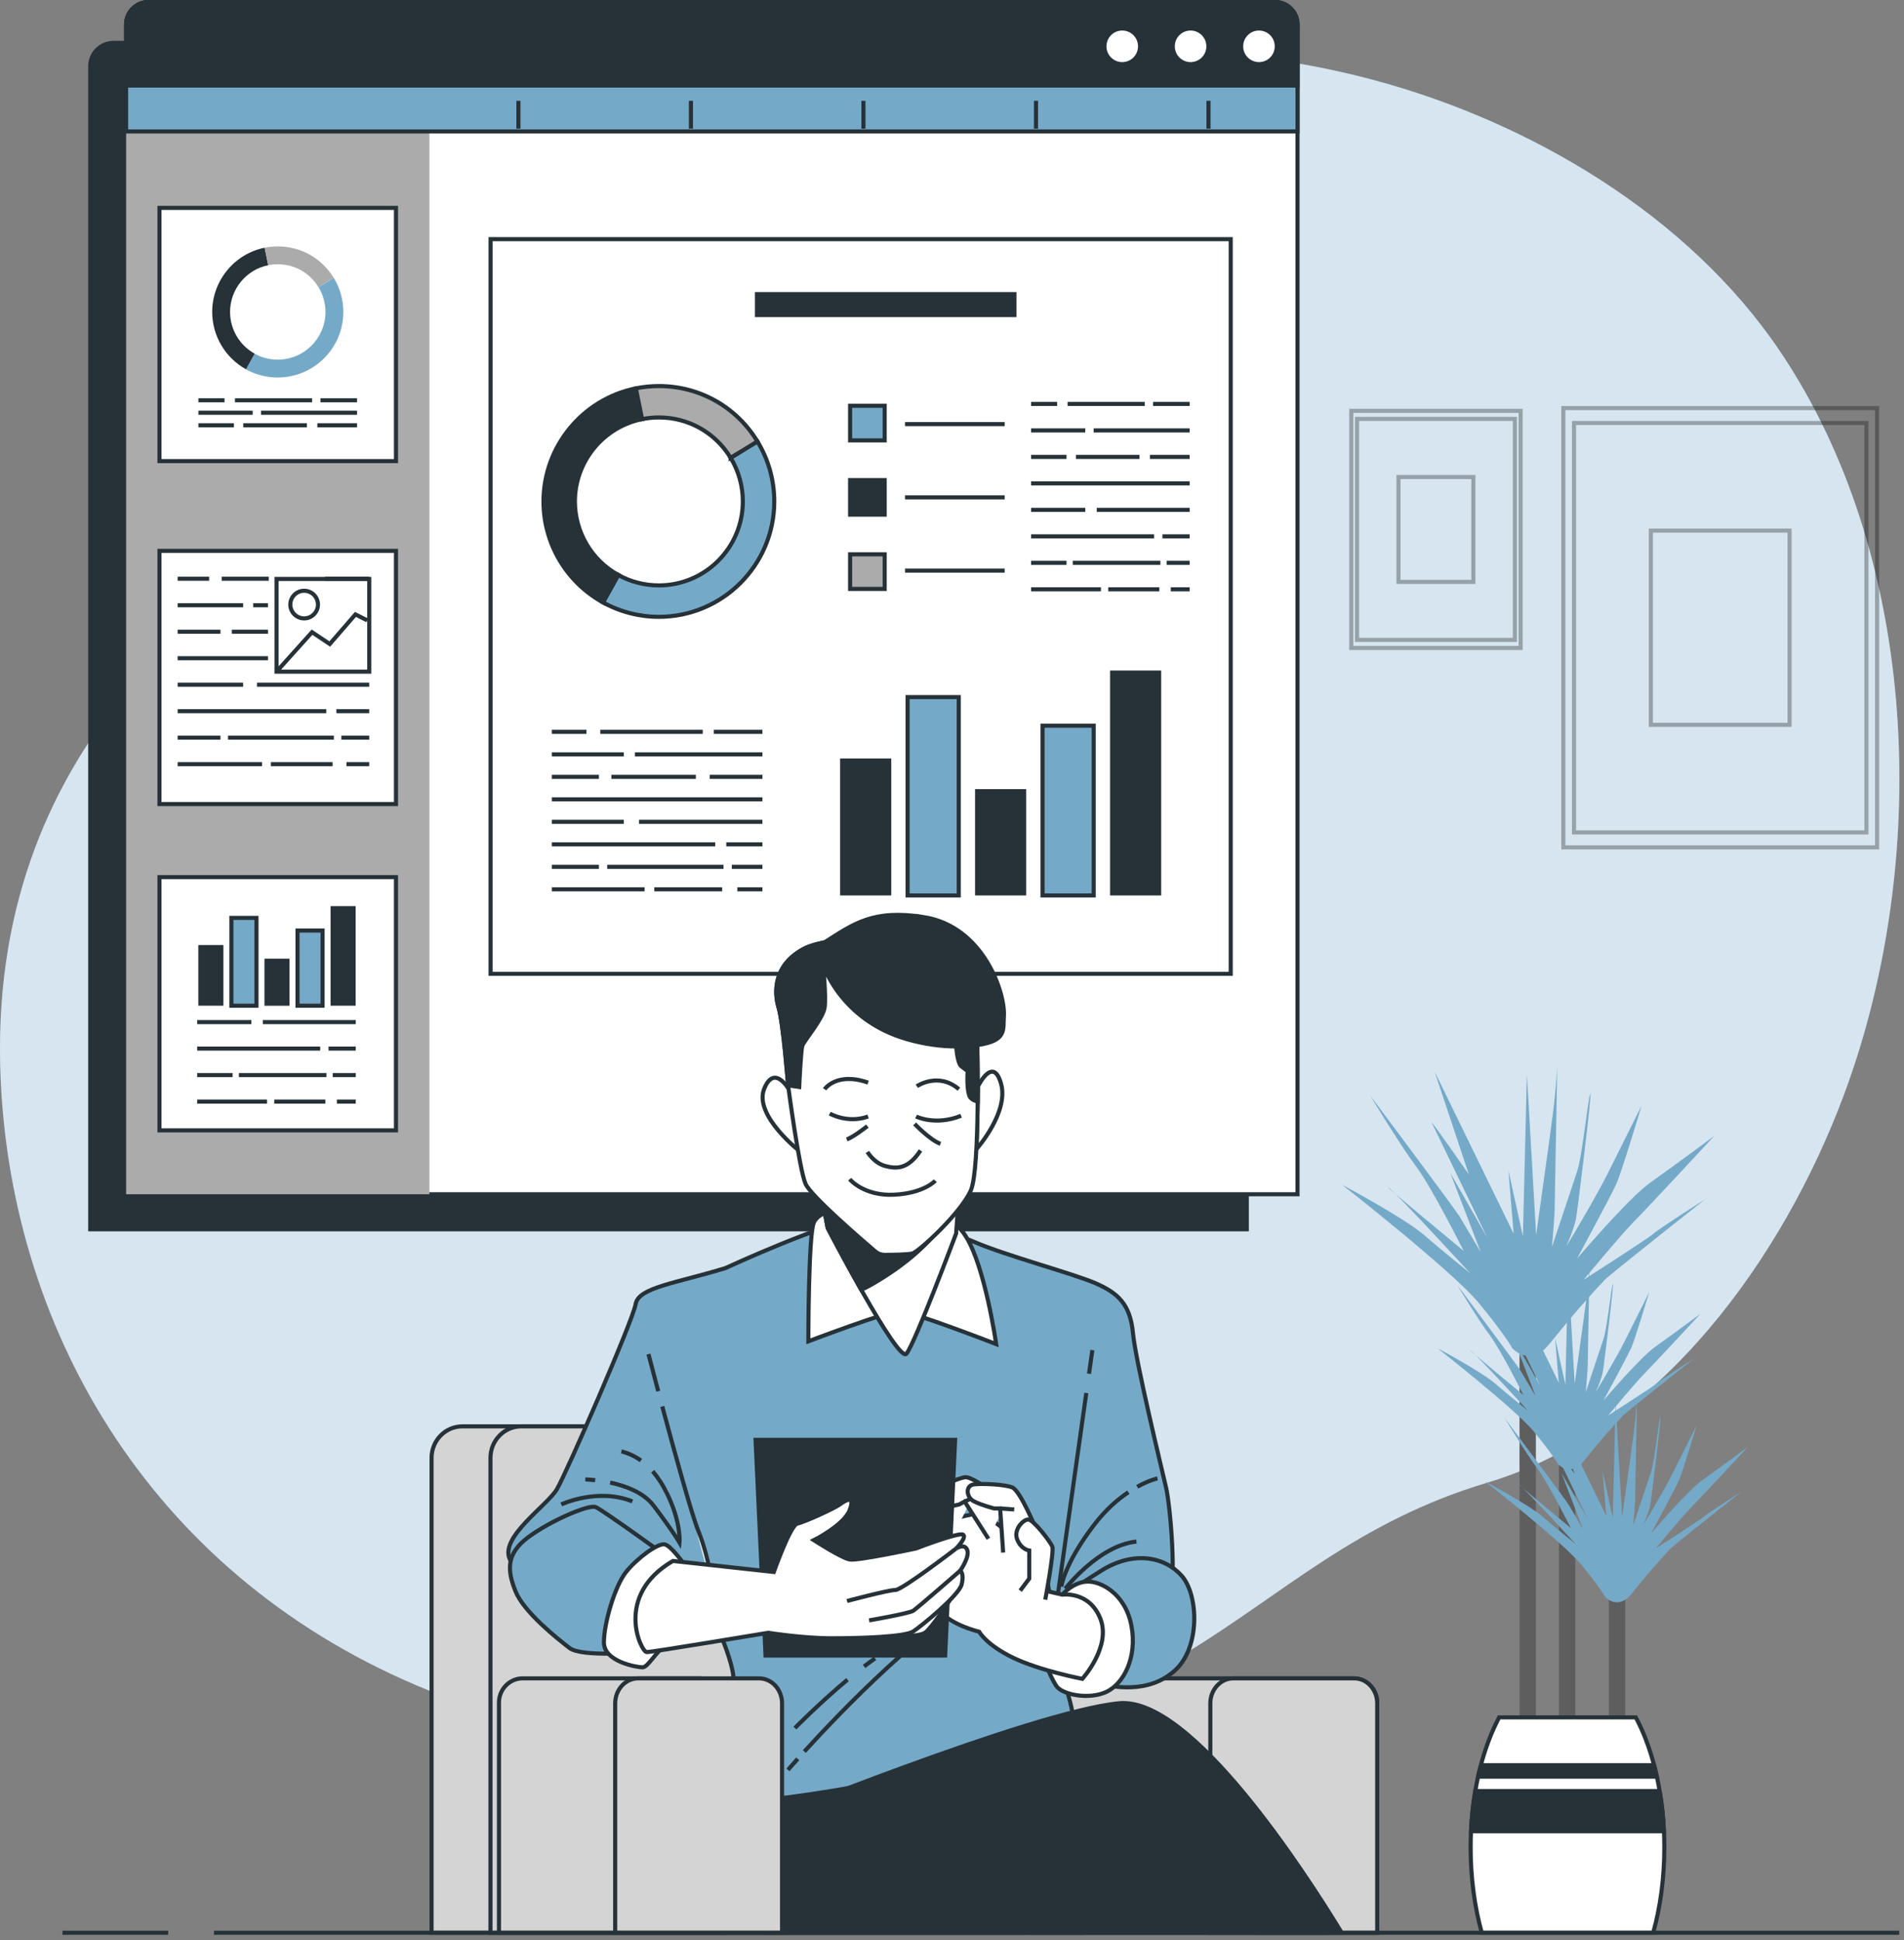 <svg width="265" height="270" viewBox="0 0 265 270" fill="none" xmlns="http://www.w3.org/2000/svg">
<rect x="0" y="0" width="265" height="270" fill="#808080" stroke="none"/>
<g clip-path="url(#clip0_221_12878)">
<path d="M256.618 152.415C248.243 174.849 231.129 199.132 207.04 206.323C170.65 217.19 166.303 246.525 101.125 243.8C90.963 243.379 81.57 241.945 72.939 239.669C68.302 238.446 63.881 236.967 59.688 235.26C21.614 219.836 1.752 185.892 0.102 150.379C-2.077 103.668 30.518 81.399 51.7 68.365C72.882 55.325 98.411 4.808 162.508 6.981C172.283 7.317 182.029 8.654 191.479 11.214C213.048 17.052 234.97 29.961 247.708 48.833C248.664 50.25 249.574 51.7 250.451 53.18C267.502 82.105 268.037 121.829 256.618 152.415Z" fill="#75A9C8"/>
<path opacity="0.7" d="M256.618 152.415C248.243 174.849 231.129 199.132 207.04 206.323C170.65 217.19 166.303 246.525 101.125 243.8C90.963 243.379 81.57 241.945 72.939 239.669C68.302 238.446 63.881 236.967 59.688 235.26C21.614 219.836 1.752 185.892 0.102 150.379C-2.077 103.668 30.518 81.399 51.7 68.365C72.882 55.325 98.411 4.808 162.508 6.981C172.283 7.317 182.029 8.654 191.479 11.214C213.048 17.052 234.97 29.961 247.708 48.833C248.664 50.25 249.574 51.7 250.451 53.18C267.502 82.105 268.037 121.829 256.618 152.415Z" fill="white"/>
<g opacity="0.3">
<path d="M261.255 56.792H217.588V117.926H261.255V56.792Z" stroke="black" stroke-width="0.569" stroke-miterlimit="10"/>
<path d="M259.77 58.869H219.073V115.844H259.77V58.869Z" stroke="black" stroke-width="0.569" stroke-miterlimit="10"/>
<path d="M249.074 73.844H229.764V100.874H249.074V73.844Z" stroke="black" stroke-width="0.569" stroke-miterlimit="10"/>
</g>
<g opacity="0.3">
<path d="M211.642 57.179H188.071V90.178H211.642V57.179Z" stroke="black" stroke-width="0.569" stroke-miterlimit="10"/>
<path d="M210.84 58.3H188.873V89.051H210.84V58.3Z" stroke="black" stroke-width="0.569" stroke-miterlimit="10"/>
<path d="M205.065 66.385H194.642V80.978H205.065V66.385Z" stroke="black" stroke-width="0.569" stroke-miterlimit="10"/>
</g>
<path d="M218.111 241.632V197.55" stroke="#5E5E5E" stroke-width="2.276" stroke-miterlimit="10"/>
<path d="M212.627 242.525V181.642" stroke="#5E5E5E" stroke-width="2.276" stroke-miterlimit="10"/>
<path d="M225.064 242.821V221.44" stroke="#5E5E5E" stroke-width="2.276" stroke-miterlimit="10"/>
<path d="M210.493 187.644C210.493 187.644 209.395 185.625 205.726 181.227C202.056 176.823 186.831 164.903 186.831 164.903C186.831 164.903 195.45 169.489 198.204 171.873C200.958 174.257 204.622 177.193 204.622 177.193C204.622 177.193 194.352 166.002 193.249 165.268C192.15 164.534 203.706 174.075 203.706 174.075C203.706 174.075 199.302 165.268 197.1 162.338C194.898 159.402 190.683 152.432 190.683 152.432C190.683 152.432 202.608 168.391 203.154 169.307C203.706 170.223 206.09 174.263 206.09 174.263L201.868 163.259L207.006 172.249C207.006 172.249 199.666 157.024 199.302 156.29C198.938 155.556 204.44 163.441 204.44 163.441L199.672 149.132L210.675 171.697L209.941 162.889L211.961 172.061L212.513 149.496L213.799 171.873C213.799 171.873 215.819 157.564 216.183 154.628C216.547 151.693 216.735 148.575 216.735 148.575C216.735 148.575 216.371 168.021 216.371 168.568C216.371 169.114 216.006 173.517 216.006 173.517C216.006 173.517 218.76 165.262 219.494 163.06C220.228 160.858 220.962 153.337 221.326 152.239C221.69 151.141 219.494 169.114 219.306 169.848C219.124 170.582 218.572 172.232 218.021 173.335C217.469 174.433 222.054 166.73 223.704 163.43C225.354 160.13 228.472 153.889 228.472 153.889C228.472 153.889 225.718 163.06 224.984 164.71C224.25 166.36 219.483 175.167 219.483 175.167C219.483 175.167 226.634 166.73 229.758 164.528C232.876 162.326 238.565 158.11 238.565 158.11C238.565 158.11 229.394 168.016 227.562 169.848C225.73 171.68 220.41 178.103 220.41 178.103C220.41 178.103 229.582 172.232 230.133 171.685C230.685 171.133 237.285 166.918 237.285 166.918C237.285 166.918 223.972 177.437 223.346 178.109C218.026 183.793 216.194 186.546 215.09 187.65C213.992 188.748 212.155 189.3 210.505 187.65L210.493 187.644Z" fill="#75A9C8"/>
<path d="M216.825 203.729C216.825 203.729 216.046 202.301 213.451 199.188C210.857 196.076 200.087 187.639 200.087 187.639C200.087 187.639 206.186 190.882 208.132 192.572C210.078 194.261 212.672 196.332 212.672 196.332C212.672 196.332 205.407 188.418 204.627 187.901C203.848 187.383 212.023 194.131 212.023 194.131C212.023 194.131 208.911 187.901 207.352 185.824C205.793 183.747 202.812 178.82 202.812 178.82C202.812 178.82 211.244 190.108 211.637 190.757C212.023 191.405 213.713 194.261 213.713 194.261L210.726 186.478L214.362 192.833C214.362 192.833 209.173 182.063 208.911 181.545C208.65 181.028 212.547 186.603 212.547 186.603L209.173 176.482L216.956 192.441L216.438 186.211L217.867 192.697L218.253 176.738L219.164 192.566C219.164 192.566 220.592 182.444 220.848 180.368C221.11 178.291 221.235 176.083 221.235 176.083C221.235 176.083 220.973 189.835 220.973 190.228C220.973 190.62 220.711 193.732 220.711 193.732L223.175 186.336C223.693 184.777 224.21 179.457 224.472 178.684C224.734 177.904 223.175 190.62 223.044 191.138C222.913 191.656 222.526 192.822 222.134 193.601C221.747 194.381 224.99 188.93 226.156 186.598C227.322 184.265 229.53 179.85 229.53 179.85C229.53 179.85 227.584 186.336 227.066 187.508C226.549 188.674 223.175 194.904 223.175 194.904C223.175 194.904 228.233 188.936 230.44 187.377C232.648 185.818 236.67 182.837 236.67 182.837C236.67 182.837 230.184 189.841 228.887 191.144C227.59 192.441 223.829 196.981 223.829 196.981C223.829 196.981 230.315 192.828 230.708 192.441C231.1 192.054 235.766 189.067 235.766 189.067C235.766 189.067 226.35 196.509 225.906 196.981C222.145 201.003 220.848 202.949 220.068 203.729C219.289 204.508 217.992 204.895 216.825 203.729Z" fill="#75A9C8"/>
<path d="M223.431 222.254C223.431 222.254 222.652 220.825 220.057 217.713C217.463 214.601 206.693 206.164 206.693 206.164C206.693 206.164 212.792 209.407 214.738 211.096C216.683 212.781 219.278 214.857 219.278 214.857C219.278 214.857 212.012 206.943 211.233 206.425C210.453 205.908 218.629 212.655 218.629 212.655C218.629 212.655 215.517 206.425 213.958 204.349C212.399 202.272 209.418 197.345 209.418 197.345C209.418 197.345 217.85 208.633 218.242 209.282C218.629 209.93 220.319 212.786 220.319 212.786L217.332 205.003L220.968 211.358C220.968 211.358 215.779 200.588 215.517 200.07C215.255 199.553 219.153 205.128 219.153 205.128L215.779 195.007L223.562 210.966L223.044 204.736L224.472 211.222L224.859 195.263L225.769 211.091C225.769 211.091 227.197 200.969 227.454 198.893C227.715 196.816 227.84 194.608 227.84 194.608C227.84 194.608 227.579 208.36 227.579 208.752C227.579 209.145 227.317 212.257 227.317 212.257C227.317 212.257 229.263 206.42 229.781 204.861C230.298 203.302 230.816 197.982 231.078 197.203C231.339 196.423 229.781 209.139 229.65 209.657C229.519 210.175 229.132 211.341 228.739 212.121C228.352 212.9 231.595 207.45 232.762 205.117L236.136 198.369C236.136 198.369 234.19 204.855 233.672 206.027C233.154 207.194 229.781 213.423 229.781 213.423C229.781 213.423 234.838 207.455 237.046 205.896C239.253 204.337 243.276 201.356 243.276 201.356C243.276 201.356 236.79 208.36 235.493 209.663C234.196 210.96 230.435 215.5 230.435 215.5C230.435 215.5 236.921 211.347 237.313 210.96C237.7 210.573 242.371 207.586 242.371 207.586C242.371 207.586 232.955 215.028 232.511 215.5C228.751 219.523 227.454 221.468 226.674 222.248C225.895 223.027 224.597 223.414 223.431 222.248V222.254Z" fill="#75A9C8"/>
<path d="M230.093 268.975C231.083 265.425 231.641 261.385 231.641 257.09C231.641 256.333 231.624 255.582 231.59 254.842C231.504 252.908 231.299 251.036 230.992 249.25C230.878 248.573 230.748 247.901 230.605 247.253C230.486 246.712 230.355 246.177 230.218 245.654C229.564 243.179 228.705 240.937 227.675 239.003H208.65C207.626 240.937 206.766 243.185 206.106 245.654C205.964 246.177 205.839 246.706 205.72 247.253C205.577 247.901 205.446 248.573 205.333 249.25C205.031 251.036 204.826 252.908 204.735 254.842C204.701 255.582 204.684 256.333 204.684 257.09C204.684 261.385 205.247 265.425 206.232 268.975H230.088H230.093Z" fill="white" stroke="#263238" stroke-width="0.569" stroke-miterlimit="10"/>
<path d="M230.218 245.654H206.112C205.969 246.177 205.844 246.706 205.725 247.253H230.605C230.485 246.712 230.355 246.177 230.218 245.654ZM230.992 249.25H205.332C205.031 251.036 204.826 252.908 204.735 254.842H231.583C231.498 252.908 231.293 251.036 230.986 249.25H230.992Z" fill="#263238" stroke="#263238" stroke-width="0.569" stroke-miterlimit="10"/>
<path d="M15.8 5.968H173.529V171.077H12.557V9.211C12.557 7.419 14.014 5.968 15.8 5.968Z" fill="#263238" stroke="#263238" stroke-width="0.569" stroke-miterlimit="10"/>
<path d="M20.681 0.285H177.46C179.19 0.285 180.589 1.684 180.589 3.414V166.201H17.552V3.414C17.552 1.684 18.951 0.285 20.681 0.285Z" fill="white" stroke="#263238" stroke-width="0.569" stroke-miterlimit="10"/>
<path d="M20.681 0.285H56.633C58.362 0.285 59.762 1.684 59.762 3.414V166.201H17.552V3.414C17.552 1.684 18.951 0.285 20.681 0.285Z" fill="#ABABAB"/>
<path d="M20.681 0.285H177.46C179.19 0.285 180.589 1.684 180.589 3.414V18.292H17.552V3.414C17.552 1.684 18.951 0.285 20.681 0.285Z" fill="#75A9C8" stroke="#263238" stroke-width="0.569" stroke-miterlimit="10"/>
<path d="M20.681 0.285H177.46C179.19 0.285 180.589 1.684 180.589 3.414V11.903H17.552V3.414C17.552 1.684 18.951 0.285 20.681 0.285Z" fill="#263238" stroke="#263238" stroke-width="0.569" stroke-miterlimit="10"/>
<path d="M158.674 6.446C158.674 5.075 157.564 3.966 156.193 3.966C154.822 3.966 153.712 5.075 153.712 6.446C153.712 7.818 154.822 8.927 156.193 8.927C157.564 8.927 158.674 7.818 158.674 6.446Z" fill="white" stroke="#263238" stroke-width="0.569" stroke-miterlimit="10"/>
<path d="M168.186 6.446C168.186 5.075 167.077 3.966 165.706 3.966C164.335 3.966 163.225 5.075 163.225 6.446C163.225 7.818 164.335 8.927 165.706 8.927C167.077 8.927 168.186 7.818 168.186 6.446Z" fill="white" stroke="#263238" stroke-width="0.569" stroke-miterlimit="10"/>
<path d="M177.704 6.446C177.704 5.075 176.595 3.966 175.224 3.966C173.853 3.966 172.743 5.075 172.743 6.446C172.743 7.818 173.853 8.927 175.224 8.927C176.595 8.927 177.704 7.818 177.704 6.446Z" fill="white" stroke="#263238" stroke-width="0.569" stroke-miterlimit="10"/>
<path d="M72.154 17.905V14.03" stroke="#263238" stroke-width="0.569" stroke-miterlimit="10"/>
<path d="M96.164 17.905V14.03" stroke="#263238" stroke-width="0.569" stroke-miterlimit="10"/>
<path d="M120.173 17.905V14.03" stroke="#263238" stroke-width="0.569" stroke-miterlimit="10"/>
<path d="M144.188 17.905V14.03" stroke="#263238" stroke-width="0.569" stroke-miterlimit="10"/>
<path d="M168.198 17.905V14.03" stroke="#263238" stroke-width="0.569" stroke-miterlimit="10"/>
<path d="M171.293 33.284H68.279V135.524H171.293V33.284Z" fill="white" stroke="#263238" stroke-width="0.569" stroke-miterlimit="10"/>
<path d="M125.964 59.023H139.835" stroke="#263238" stroke-width="0.569" stroke-miterlimit="10"/>
<path d="M125.964 69.218H139.835" stroke="#263238" stroke-width="0.569" stroke-miterlimit="10"/>
<path d="M125.964 79.408H139.835" stroke="#263238" stroke-width="0.569" stroke-miterlimit="10"/>
<path d="M99.35 101.848H106.114" stroke="#263238" stroke-width="0.569" stroke-miterlimit="10"/>
<path d="M83.55 101.848H97.808" stroke="#263238" stroke-width="0.569" stroke-miterlimit="10"/>
<path d="M76.802 101.848H81.621" stroke="#263238" stroke-width="0.569" stroke-miterlimit="10"/>
<path d="M88.364 104.982H106.115" stroke="#263238" stroke-width="0.569" stroke-miterlimit="10"/>
<path d="M76.802 104.982H86.822" stroke="#263238" stroke-width="0.569" stroke-miterlimit="10"/>
<path d="M98.775 108.112H106.115" stroke="#263238" stroke-width="0.569" stroke-miterlimit="10"/>
<path d="M85.092 108.112H96.847" stroke="#263238" stroke-width="0.569" stroke-miterlimit="10"/>
<path d="M76.802 108.112H83.357" stroke="#263238" stroke-width="0.569" stroke-miterlimit="10"/>
<path d="M76.802 111.241H106.115" stroke="#263238" stroke-width="0.569" stroke-miterlimit="10"/>
<path d="M88.944 114.37H106.114" stroke="#263238" stroke-width="0.569" stroke-miterlimit="10"/>
<path d="M76.802 114.37H86.822" stroke="#263238" stroke-width="0.569" stroke-miterlimit="10"/>
<path d="M101.085 117.505H106.114" stroke="#263238" stroke-width="0.569" stroke-miterlimit="10"/>
<path d="M76.802 117.505H99.543" stroke="#263238" stroke-width="0.569" stroke-miterlimit="10"/>
<path d="M101.859 120.634H106.115" stroke="#263238" stroke-width="0.569" stroke-miterlimit="10"/>
<path d="M84.511 120.634H100.698" stroke="#263238" stroke-width="0.569" stroke-miterlimit="10"/>
<path d="M76.802 120.634H83.357" stroke="#263238" stroke-width="0.569" stroke-miterlimit="10"/>
<path d="M102.627 123.764H106.114" stroke="#263238" stroke-width="0.569" stroke-miterlimit="10"/>
<path d="M91.066 123.764H100.511" stroke="#263238" stroke-width="0.569" stroke-miterlimit="10"/>
<path d="M76.802 123.764H89.718" stroke="#263238" stroke-width="0.569" stroke-miterlimit="10"/>
<path d="M160.488 56.212H165.58" stroke="#263238" stroke-width="0.569" stroke-miterlimit="10"/>
<path d="M148.586 56.212H159.327" stroke="#263238" stroke-width="0.569" stroke-miterlimit="10"/>
<path d="M143.505 56.212H147.135" stroke="#263238" stroke-width="0.569" stroke-miterlimit="10"/>
<path d="M152.215 59.899H165.58" stroke="#263238" stroke-width="0.569" stroke-miterlimit="10"/>
<path d="M143.505 59.899H151.049" stroke="#263238" stroke-width="0.569" stroke-miterlimit="10"/>
<path d="M160.05 63.586H165.58" stroke="#263238" stroke-width="0.569" stroke-miterlimit="10"/>
<path d="M149.746 63.586H158.599" stroke="#263238" stroke-width="0.569" stroke-miterlimit="10"/>
<path d="M143.505 63.586H148.438" stroke="#263238" stroke-width="0.569" stroke-miterlimit="10"/>
<path d="M143.505 67.272H165.58" stroke="#263238" stroke-width="0.569" stroke-miterlimit="10"/>
<path d="M152.648 70.954H165.58" stroke="#263238" stroke-width="0.569" stroke-miterlimit="10"/>
<path d="M143.505 70.954H151.049" stroke="#263238" stroke-width="0.569" stroke-miterlimit="10"/>
<path d="M161.791 74.641H165.58" stroke="#263238" stroke-width="0.569" stroke-miterlimit="10"/>
<path d="M143.505 74.641H160.63" stroke="#263238" stroke-width="0.569" stroke-miterlimit="10"/>
<path d="M162.372 78.327H165.58" stroke="#263238" stroke-width="0.569" stroke-miterlimit="10"/>
<path d="M149.309 78.327H161.501" stroke="#263238" stroke-width="0.569" stroke-miterlimit="10"/>
<path d="M143.505 78.327H148.438" stroke="#263238" stroke-width="0.569" stroke-miterlimit="10"/>
<path d="M162.952 82.014H165.58" stroke="#263238" stroke-width="0.569" stroke-miterlimit="10"/>
<path d="M154.247 82.014H161.359" stroke="#263238" stroke-width="0.569" stroke-miterlimit="10"/>
<path d="M143.505 82.014H153.228" stroke="#263238" stroke-width="0.569" stroke-miterlimit="10"/>
<path d="M91.702 85.843C88.983 85.843 86.292 85.149 83.925 83.835L86.047 80.011C87.765 80.967 89.722 81.468 91.702 81.468C98.148 81.468 103.388 76.222 103.388 69.782C103.388 67.631 102.802 65.532 101.687 63.706L105.42 61.43C106.95 63.939 107.764 66.829 107.764 69.782C107.764 78.64 100.561 85.843 91.702 85.843Z" fill="#75A9C8" stroke="#263238" stroke-width="0.569" stroke-miterlimit="10"/>
<path d="M83.925 83.841C78.816 81.007 75.641 75.625 75.641 69.788C75.641 62.175 81.046 55.558 88.499 54.045L89.37 58.329C83.953 59.427 80.016 64.246 80.016 69.782C80.016 74.032 82.326 77.952 86.047 80.012L83.925 83.835V83.841Z" fill="#263238" stroke="#263238" stroke-width="0.569" stroke-miterlimit="10"/>
<path d="M101.687 63.705C99.542 60.189 95.81 58.096 91.702 58.096C90.917 58.096 90.132 58.175 89.37 58.329L88.499 54.045C89.546 53.834 90.627 53.726 91.702 53.726C97.346 53.726 102.478 56.605 105.42 61.435L101.687 63.711V63.705Z" fill="#ABABAB" stroke="#263238" stroke-width="0.569" stroke-miterlimit="10"/>
<path d="M123.131 56.474H118.318V61.287H123.131V56.474Z" fill="#75A9C8" stroke="#263238" stroke-width="0.569" stroke-miterlimit="10"/>
<path d="M123.131 66.811H118.318V71.625H123.131V66.811Z" fill="#263238" stroke="#263238" stroke-width="0.569" stroke-miterlimit="10"/>
<path d="M123.131 77.144H118.318V81.957H123.131V77.144Z" fill="#ABABAB" stroke="#263238" stroke-width="0.569" stroke-miterlimit="10"/>
<path d="M124.047 105.552H116.929V124.617H124.047V105.552Z" fill="#263238"/>
<path d="M133.44 97.012H126.322V124.617H133.44V97.012Z" fill="#75A9C8" stroke="#263238" stroke-width="0.569" stroke-miterlimit="10"/>
<path d="M142.827 109.819H135.71V124.617H142.827V109.819Z" fill="#263238"/>
<path d="M152.221 100.994H145.103V124.617H152.221V100.994Z" fill="#75A9C8" stroke="#263238" stroke-width="0.569" stroke-miterlimit="10"/>
<path d="M161.614 93.314H154.497V124.617H161.614V93.314Z" fill="#263238"/>
<path d="M141.474 40.646H105.073V44.134H141.474V40.646Z" fill="#263238"/>
<path d="M55.114 28.931H22.195V64.172H55.114V28.931Z" fill="white" stroke="#263238" stroke-width="0.569" stroke-miterlimit="10"/>
<path d="M38.654 52.536C37.106 52.536 35.581 52.144 34.239 51.399L35.445 49.225C36.423 49.766 37.533 50.05 38.659 50.05C42.318 50.05 45.299 47.075 45.299 43.411C45.299 42.187 44.963 40.998 44.332 39.957L46.454 38.666C47.324 40.094 47.785 41.732 47.785 43.411C47.785 48.44 43.694 52.531 38.665 52.531L38.654 52.536Z" fill="#75A9C8"/>
<path d="M34.239 51.393C31.337 49.783 29.534 46.728 29.534 43.411C29.534 39.087 32.606 35.326 36.833 34.473L37.328 36.908C34.25 37.534 32.02 40.264 32.02 43.411C32.02 45.823 33.334 48.048 35.445 49.22L34.239 51.393Z" fill="#263238"/>
<path d="M44.326 39.963C43.109 37.966 40.987 36.777 38.654 36.777C38.204 36.777 37.761 36.822 37.328 36.908L36.833 34.473C37.431 34.353 38.039 34.291 38.654 34.291C41.863 34.291 44.776 35.929 46.443 38.666L44.321 39.957L44.326 39.963Z" fill="#ABABAB"/>
<path d="M44.6 55.706H49.692" stroke="#263238" stroke-width="0.569" stroke-miterlimit="10"/>
<path d="M32.697 55.706H43.439" stroke="#263238" stroke-width="0.569" stroke-miterlimit="10"/>
<path d="M27.617 55.706H31.247" stroke="#263238" stroke-width="0.569" stroke-miterlimit="10"/>
<path d="M36.327 57.441H49.692" stroke="#263238" stroke-width="0.569" stroke-miterlimit="10"/>
<path d="M27.617 57.441H35.167" stroke="#263238" stroke-width="0.569" stroke-miterlimit="10"/>
<path d="M44.167 59.182H49.692" stroke="#263238" stroke-width="0.569" stroke-miterlimit="10"/>
<path d="M33.858 59.182H42.711" stroke="#263238" stroke-width="0.569" stroke-miterlimit="10"/>
<path d="M27.617 59.182H32.555" stroke="#263238" stroke-width="0.569" stroke-miterlimit="10"/>
<path d="M55.114 76.66H22.195V111.901H55.114V76.66Z" fill="white" stroke="#263238" stroke-width="0.569" stroke-miterlimit="10"/>
<path d="M45.237 80.54H51.388" stroke="#263238" stroke-width="0.569" stroke-miterlimit="10"/>
<path d="M30.86 80.54H37.403" stroke="#263238" stroke-width="0.569" stroke-miterlimit="10"/>
<path d="M24.727 80.54H29.108" stroke="#263238" stroke-width="0.569" stroke-miterlimit="10"/>
<path d="M35.241 84.228H37.295" stroke="#263238" stroke-width="0.569" stroke-miterlimit="10"/>
<path d="M24.727 84.228H33.841" stroke="#263238" stroke-width="0.569" stroke-miterlimit="10"/>
<path d="M32.265 87.914H37.295" stroke="#263238" stroke-width="0.569" stroke-miterlimit="10"/>
<path d="M24.727 87.914H30.684" stroke="#263238" stroke-width="0.569" stroke-miterlimit="10"/>
<path d="M24.727 91.601H37.295" stroke="#263238" stroke-width="0.569" stroke-miterlimit="10"/>
<path d="M35.77 95.288H51.388" stroke="#263238" stroke-width="0.569" stroke-miterlimit="10"/>
<path d="M24.727 95.288H33.841" stroke="#263238" stroke-width="0.569" stroke-miterlimit="10"/>
<path d="M46.813 98.975H51.388" stroke="#263238" stroke-width="0.569" stroke-miterlimit="10"/>
<path d="M24.727 98.975H45.414" stroke="#263238" stroke-width="0.569" stroke-miterlimit="10"/>
<path d="M47.513 102.655H51.388" stroke="#263238" stroke-width="0.569" stroke-miterlimit="10"/>
<path d="M31.736 102.655H46.466" stroke="#263238" stroke-width="0.569" stroke-miterlimit="10"/>
<path d="M24.727 102.655H30.684" stroke="#263238" stroke-width="0.569" stroke-miterlimit="10"/>
<path d="M48.219 106.342H51.388" stroke="#263238" stroke-width="0.569" stroke-miterlimit="10"/>
<path d="M37.699 106.342H46.29" stroke="#263238" stroke-width="0.569" stroke-miterlimit="10"/>
<path d="M24.727 106.342H36.47" stroke="#263238" stroke-width="0.569" stroke-miterlimit="10"/>
<path d="M51.393 80.569H38.489V93.473H51.393V80.569Z" stroke="#263238" stroke-width="0.569" stroke-miterlimit="10"/>
<path d="M38.489 93.467L43.428 87.977L45.897 89.626L49.47 85.507L51.114 86.332" stroke="#263238" stroke-width="0.569" stroke-miterlimit="10"/>
<path d="M42.33 86.059C43.392 86.059 44.253 85.198 44.253 84.136C44.253 83.074 43.392 82.213 42.33 82.213C41.268 82.213 40.407 83.074 40.407 84.136C40.407 85.198 41.268 86.059 42.33 86.059Z" stroke="#263238" stroke-width="0.569" stroke-miterlimit="10"/>
<path d="M55.114 122.068H22.195V157.308H55.114V122.068Z" fill="white" stroke="#263238" stroke-width="0.569" stroke-miterlimit="10"/>
<path d="M36.584 142.243H49.516" stroke="#263238" stroke-width="0.569" stroke-miterlimit="10"/>
<path d="M27.44 142.243H34.984" stroke="#263238" stroke-width="0.569" stroke-miterlimit="10"/>
<path d="M45.726 145.929H49.515" stroke="#263238" stroke-width="0.569" stroke-miterlimit="10"/>
<path d="M27.44 145.929H44.566" stroke="#263238" stroke-width="0.569" stroke-miterlimit="10"/>
<path d="M46.307 149.616H49.516" stroke="#263238" stroke-width="0.569" stroke-miterlimit="10"/>
<path d="M33.244 149.616H45.436" stroke="#263238" stroke-width="0.569" stroke-miterlimit="10"/>
<path d="M27.44 149.616H32.373" stroke="#263238" stroke-width="0.569" stroke-miterlimit="10"/>
<path d="M46.887 153.303H49.515" stroke="#263238" stroke-width="0.569" stroke-miterlimit="10"/>
<path d="M38.176 153.303H45.288" stroke="#263238" stroke-width="0.569" stroke-miterlimit="10"/>
<path d="M27.44 153.303H37.164" stroke="#263238" stroke-width="0.569" stroke-miterlimit="10"/>
<path d="M31.093 131.518H27.605V139.961H31.093V131.518Z" fill="#263238"/>
<path d="M35.696 127.74H32.208V139.961H35.696V127.74Z" fill="#75A9C8" stroke="#263238" stroke-width="0.569" stroke-miterlimit="10"/>
<path d="M40.298 133.413H36.811V139.967H40.298V133.413Z" fill="#263238"/>
<path d="M44.896 129.504H41.408V139.961H44.896V129.504Z" fill="#75A9C8" stroke="#263238" stroke-width="0.569" stroke-miterlimit="10"/>
<path d="M49.498 126.102H46.011V139.961H49.498V126.102Z" fill="#263238"/>
<path d="M142.301 268.976V202.887C142.301 200.463 140.383 198.5 138.016 198.5H64.355C61.988 198.5 60.065 200.463 60.065 202.887V268.976H142.301Z" fill="#D4D4D4" stroke="#263238" stroke-width="0.569" stroke-miterlimit="10"/>
<path d="M150.505 268.976V202.887C150.505 200.463 148.588 198.5 146.215 198.5H72.553C70.187 198.5 68.264 200.463 68.264 202.887V268.976H150.499H150.505Z" fill="#D4D4D4" stroke="#263238" stroke-width="0.569" stroke-miterlimit="10"/>
<path d="M191.679 268.976V236.944C191.679 235.078 190.2 233.57 188.379 233.57H146.766C144.946 233.57 143.466 235.084 143.466 236.944V268.976H191.673H191.679Z" fill="#D4D4D4" stroke="#263238" stroke-width="0.569" stroke-miterlimit="10"/>
<path d="M191.679 268.976V237.052C191.679 235.129 190.251 233.57 188.481 233.57H171.652C169.888 233.57 168.454 235.129 168.454 237.052V268.976H191.673H191.679Z" fill="#D4D4D4" stroke="#263238" stroke-width="0.569" stroke-miterlimit="10"/>
<path d="M183.617 268.976C176.221 264.253 158.618 252.795 154.993 248.568C150.379 243.185 149.418 241.456 145.765 241.649C142.112 241.843 104.818 247.031 104.818 247.031C104.818 247.031 102.32 250.109 101.74 253.95C101.262 257.147 105.171 266.068 106.496 268.976H183.617Z" fill="#263238" stroke="#263238" stroke-width="0.569" stroke-miterlimit="10"/>
<path d="M119.616 169.745C120.191 169.774 131.149 170.9 135.575 172.823C139.996 174.747 149.418 177.244 152.496 178.593C155.574 179.941 157.304 181.477 157.685 185.511C158.072 189.551 161.724 204.542 162.299 207.04C162.874 209.538 163.835 220.114 162.686 223.38C161.531 226.646 147.882 227.033 147.882 227.033C147.882 227.033 147.688 232.222 148.456 235.106C149.225 237.991 151.148 242.605 144.804 243.76C138.46 244.915 105.78 251.833 103.47 250.297C101.166 248.761 102.121 236.841 102.121 233.957C102.121 231.072 99.237 225.115 99.237 225.115C99.237 225.115 94.429 226.27 91.163 227.807C87.898 229.343 83.665 228.575 78.282 226.845C72.9 225.115 72.513 220.114 70.977 217.042C69.441 213.97 76.166 209.543 77.514 207.239C78.863 204.935 88.085 183.787 88.472 181.477C88.859 179.173 94.048 178.593 100.966 176.476C100.966 176.476 115.964 169.558 119.616 169.745Z" fill="#75A9C8" stroke="#263238" stroke-width="0.569" stroke-miterlimit="10"/>
<path d="M111.946 243.754C116.959 238.258 129.185 225.474 138.038 221.326" stroke="#263238" stroke-width="0.569" stroke-miterlimit="10"/>
<path d="M109.665 246.309C109.665 246.309 110.154 245.74 111.031 244.772" stroke="#263238" stroke-width="0.569" stroke-miterlimit="10"/>
<path d="M120.264 231.908C120.776 231.522 121.283 231.146 121.789 230.788" stroke="#263238" stroke-width="0.569" stroke-miterlimit="10"/>
<path d="M110.632 240.488C110.632 240.488 114 237.052 117.955 233.752" stroke="#263238" stroke-width="0.569" stroke-miterlimit="10"/>
<path d="M92.176 195.724C93.9 202.147 96.29 210.835 97.223 213.133C98.759 216.9 99.732 223.312 99.732 223.312" fill="white"/>
<path d="M92.176 195.724C93.9 202.147 96.29 210.835 97.223 213.133C98.759 216.9 99.732 223.312 99.732 223.312" stroke="#263238" stroke-width="0.569" stroke-miterlimit="10"/>
<path d="M90.253 188.447C90.253 188.447 90.805 190.58 91.613 193.607Z" fill="white"/>
<path d="M90.253 188.447C90.253 188.447 90.805 190.58 91.613 193.607" stroke="#263238" stroke-width="0.569" stroke-miterlimit="10"/>
<path d="M89.206 203.251C88.284 202.591 87.363 202.215 86.487 201.982" stroke="#263238" stroke-width="0.569" stroke-miterlimit="10"/>
<path d="M84.922 206.323C87.021 206.773 89.559 207.683 90.947 209.509C93.598 212.997 94.571 214.67 94.571 214.67C94.571 214.67 94.85 212.019 92.898 207.973C92.25 206.631 91.556 205.584 90.845 204.759" stroke="#263238" stroke-width="0.569" stroke-miterlimit="10"/>
<path d="M81.463 205.885C81.463 205.885 82.003 205.897 82.84 205.988" stroke="#263238" stroke-width="0.569" stroke-miterlimit="10"/>
<path d="M78.117 209.367C78.117 209.367 83.135 206.994 88.017 208.946" stroke="#263238" stroke-width="0.569" stroke-miterlimit="10"/>
<path d="M151.193 193.857L146.875 224.433" stroke="#263238" stroke-width="0.569" stroke-miterlimit="10"/>
<path d="M152.035 187.889L151.569 191.178" stroke="#263238" stroke-width="0.569" stroke-miterlimit="10"/>
<path d="M158.277 206.909C159.949 205.987 161.099 205.743 161.099 205.743" stroke="#263238" stroke-width="0.569" stroke-miterlimit="10"/>
<path d="M147.711 220.808C147.711 220.808 148.132 217.599 152.314 212.16C153.924 210.066 155.597 208.633 157.048 207.666" stroke="#263238" stroke-width="0.569" stroke-miterlimit="10"/>
<path d="M148.269 221.087C148.269 221.087 152.872 215.091 158.169 214.533" stroke="#263238" stroke-width="0.569" stroke-miterlimit="10"/>
<path d="M117.312 168.209C117.312 168.209 114.047 168.403 113.273 170.132C112.505 171.862 112.505 186.666 112.505 186.666C112.505 186.666 123.656 182.439 125.192 182.439C126.729 182.439 138.648 187.053 138.648 187.053C138.648 187.053 137.112 176.288 134.421 172.055C131.73 167.828 127.115 168.016 125.579 168.016C124.043 168.016 117.312 168.209 117.312 168.209Z" fill="white" stroke="#263238" stroke-width="0.569" stroke-miterlimit="10"/>
<path d="M114.428 166.861L115.196 170.901C115.196 170.901 124.999 189.739 126.154 188.396C127.309 187.047 133.072 171.669 133.072 171.669L133.459 166.287C133.459 166.287 128.845 169.365 126.154 169.365C123.463 169.365 115.196 164.944 115.196 164.944L114.428 166.867V166.861Z" fill="white" stroke="#263238" stroke-width="0.569" stroke-miterlimit="10"/>
<path d="M133.459 166.287C133.459 166.287 128.845 169.365 126.154 169.365C123.463 169.365 115.196 164.944 115.196 164.944L114.428 166.867L115.196 170.906C115.196 170.906 117.409 175.156 119.855 179.475C120.22 179.333 120.595 179.162 120.976 178.946C131.695 172.943 133.459 166.287 133.459 166.287Z" fill="#263238" stroke="#263238" stroke-width="0.569" stroke-miterlimit="10"/>
<path d="M110.132 152.159C110.132 152.159 107.919 147.739 106.371 151.494C104.824 155.254 111.458 160.341 111.458 160.341L110.132 152.159Z" fill="white" stroke="#263238" stroke-width="0.569" stroke-miterlimit="10"/>
<path d="M136.127 151.17C136.127 151.17 138.221 146.846 139.331 150.828C140.44 154.811 135.923 159.897 135.923 159.897L136.127 151.17Z" fill="white" stroke="#263238" stroke-width="0.569" stroke-miterlimit="10"/>
<path d="M109.688 151.05C109.688 151.05 111.236 162.77 112.123 164.762C112.88 166.457 119.81 172.437 121.835 174.161C122.193 174.468 122.643 174.633 123.115 174.633C124.242 174.633 126.341 174.599 126.978 174.44C127.86 174.218 133.8 168.744 135.126 165.649C136.451 162.554 136.008 144.638 136.008 144.638C136.008 144.638 135.342 132.918 134.016 131.37C132.691 129.823 116.1 129.823 111.901 132.036C107.697 134.249 107.697 138.01 108.362 140.217C109.028 142.431 109.688 151.056 109.688 151.056V151.05Z" fill="white" stroke="#263238" stroke-width="0.569" stroke-miterlimit="10"/>
<path d="M128.56 127.626C121.516 126.517 118.831 128.554 114.78 131.131C113.574 131.376 112.578 131.672 111.901 132.03C107.697 134.243 107.697 138.004 108.362 140.212C109.028 142.425 109.688 151.05 109.688 151.05L111.236 151.272C111.236 151.272 111.457 146.185 111.679 145.52C111.901 144.854 114.553 141.759 114.774 140.212C114.996 138.664 114.553 134.238 114.553 134.238C114.553 134.238 116.988 141.981 126.273 144.632C128.708 145.326 131.001 145.628 133.072 145.634C133.197 146.902 133.413 148.103 133.794 148.393L134.676 149.059C134.676 149.059 134.454 152.154 135.12 152.819C135.37 153.07 135.717 153.229 136.064 153.286C136.093 149.923 136.047 146.845 136.019 145.44C140.212 144.843 139.586 143.29 139.723 141.412C139.945 138.317 136.958 128.946 128.554 127.621L128.56 127.626Z" fill="#263238" stroke="#263238" stroke-width="0.569" stroke-miterlimit="10"/>
<path d="M120.726 160.312C120.726 160.312 121.648 161.854 123.189 162.264C124.731 162.673 126.37 162.776 128.116 160.107" stroke="#263238" stroke-width="0.569" stroke-miterlimit="10"/>
<path d="M118.262 164.107C118.262 164.107 120.214 166.469 124.424 166.264C128.634 166.059 130.176 164.312 130.176 164.312" stroke="#263238" stroke-width="0.569" stroke-miterlimit="10"/>
<path d="M115.486 154.97C115.486 154.97 117.949 156.41 120.823 155.38" stroke="#263238" stroke-width="0.569" stroke-miterlimit="10"/>
<path d="M127.502 155.38C127.502 155.38 130.171 156.717 133.766 155.277" stroke="#263238" stroke-width="0.569" stroke-miterlimit="10"/>
<path d="M114.769 151.585C114.769 151.585 116.413 149.121 120.828 150.663" stroke="#263238" stroke-width="0.569" stroke-miterlimit="10"/>
<path d="M127.604 151.169C127.604 151.169 130.58 149.115 133.459 151.579" stroke="#263238" stroke-width="0.569" stroke-miterlimit="10"/>
<path d="M120.726 156.717C120.726 156.717 118.774 158.259 117.853 158.566" stroke="#263238" stroke-width="0.569" stroke-miterlimit="10"/>
<path d="M127.297 156.41C127.297 156.41 129.453 158.668 130.893 159.18" stroke="#263238" stroke-width="0.569" stroke-miterlimit="10"/>
<path d="M146.038 223.454C146.038 223.454 148.826 221.36 153.292 218.573C157.753 215.785 162.077 216.621 164.449 219.272C166.822 221.924 167.101 229.314 163.471 232.523C159.847 235.732 154.965 234.896 151.893 234.059C148.826 233.223 145.06 230.014 144.781 229.32C144.502 228.62 146.038 223.46 146.038 223.46V223.454Z" fill="#75A9C8" stroke="#263238" stroke-width="0.569" stroke-miterlimit="10"/>
<path d="M147.853 221.924C147.853 221.924 149.247 220.251 151.199 220.109C153.15 219.967 156.638 221.782 157.474 226.248C158.311 230.714 156.359 234.338 153.987 235.453C151.614 236.568 147.848 235.874 147.011 234.617C146.175 233.36 145.339 230.993 145.339 230.993L147.848 221.929L147.853 221.924Z" fill="white" stroke="#263238" stroke-width="0.569" stroke-miterlimit="10"/>
<path d="M145.202 217.179C145.202 217.179 137.533 210.903 136.697 210.624C135.86 210.346 130 212.16 130 212.16L131.536 217.878C131.536 217.878 130.836 218.436 128.606 216.484C126.376 214.533 124.982 211.882 124.146 212.718C123.309 213.554 122.888 215.227 124.845 217.321C126.797 219.415 129.448 222.202 130.842 224.154C132.236 226.105 136.281 227.084 136.281 227.084C136.281 227.084 137.26 228.899 141.021 230.708C144.781 232.517 150.641 233.638 150.641 233.638C150.641 233.638 154.687 229.178 153.151 225.269C151.614 221.366 147.854 221.924 147.854 221.924L146.039 221.503L145.202 217.179Z" fill="white" stroke="#263238" stroke-width="0.569" stroke-miterlimit="10"/>
<path d="M134.837 209.39C134.837 209.39 130.268 205.691 129.09 205.856C127.912 206.027 125.273 207.307 124.243 208.035C123.207 208.758 124.135 210.163 125.381 210.118C126.627 210.072 128.294 209.634 128.294 209.634L129.028 209.23L132.339 214.413" fill="white"/>
<path d="M134.837 209.39C134.837 209.39 130.268 205.691 129.09 205.856C127.912 206.027 125.273 207.307 124.243 208.035C123.207 208.758 124.135 210.163 125.381 210.118C126.627 210.072 128.294 209.634 128.294 209.634L129.028 209.23L132.339 214.413" stroke="#263238" stroke-width="0.569" stroke-miterlimit="10"/>
<path d="M129.022 209.23L130.803 208.417" stroke="#263238" stroke-width="0.569" stroke-miterlimit="10"/>
<path d="M140.065 209.117C140.065 209.117 135.496 205.418 134.318 205.583C133.141 205.754 130.501 207.034 129.471 207.763C128.436 208.485 129.363 209.89 130.609 209.845C131.855 209.799 133.522 209.361 133.522 209.361L134.256 208.957L137.567 214.14" fill="white"/>
<path d="M140.065 209.117C140.065 209.117 135.496 205.418 134.318 205.583C133.141 205.754 130.501 207.034 129.471 207.763C128.436 208.485 129.363 209.89 130.609 209.845C131.855 209.799 133.522 209.361 133.522 209.361L134.256 208.957L137.567 214.14" stroke="#263238" stroke-width="0.569" stroke-miterlimit="10"/>
<path d="M134.256 208.963L136.036 208.144" stroke="#263238" stroke-width="0.569" stroke-miterlimit="10"/>
<path d="M144.224 212.855C144.224 212.855 141.994 207.416 140.878 206.995C139.763 206.573 136.833 206.437 135.576 206.573C134.318 206.716 134.461 208.388 135.576 208.946C136.691 209.504 138.364 209.925 138.364 209.925H139.2L139.621 216.064" fill="white"/>
<path d="M144.224 212.855C144.224 212.855 141.994 207.416 140.878 206.995C139.763 206.573 136.833 206.437 135.576 206.573C134.318 206.716 134.461 208.388 135.576 208.946C136.691 209.504 138.364 209.925 138.364 209.925H139.2L139.621 216.064" stroke="#263238" stroke-width="0.569" stroke-miterlimit="10"/>
<path d="M139.206 209.925L141.158 210.067" stroke="#263238" stroke-width="0.569" stroke-miterlimit="10"/>
<path d="M145.481 222.618C145.481 222.618 146.739 215.921 146.46 215.227C146.181 214.533 143.808 211.461 143.114 211.461C142.42 211.461 141.021 212.855 141.578 214.249C142.136 215.643 143.251 215.785 143.251 215.785V219.688L141.994 221.361" fill="white"/>
<path d="M145.481 222.618C145.481 222.618 146.739 215.921 146.46 215.227C146.181 214.533 143.808 211.461 143.114 211.461C142.42 211.461 141.021 212.855 141.578 214.249C142.136 215.643 143.251 215.785 143.251 215.785V219.688L141.994 221.361" stroke="#263238" stroke-width="0.569" stroke-miterlimit="10"/>
<path d="M131.547 230.396H106.548L105.16 200.378H132.936L131.547 230.396Z" fill="#263238" stroke="#263238" stroke-width="0.569" stroke-miterlimit="10"/>
<path d="M93.667 217.23C93.667 217.23 83.864 210.118 82.902 209.731C81.941 209.344 76.558 211.654 73.48 213.958C70.402 216.263 70.596 218.573 71.751 221.457C72.906 224.342 77.52 227.994 79.249 229.337C80.979 230.685 89.246 229.912 89.246 229.912L93.667 217.224V217.23Z" fill="#75A9C8" stroke="#263238" stroke-width="0.569" stroke-miterlimit="10"/>
<path d="M95.59 218.192C95.59 218.192 93.473 215.114 92.512 214.926C91.55 214.732 88.666 216.849 87.129 218.772C85.593 220.695 84.052 225.884 84.052 228.575C84.052 231.266 88.666 232.034 89.434 232.034C90.202 232.034 91.357 229.73 92.7 228.956C94.048 228.188 95.584 218.192 95.584 218.192H95.59Z" fill="white" stroke="#263238" stroke-width="0.569" stroke-miterlimit="10"/>
<path d="M124.419 227.778C124.419 227.778 127.906 227.778 128.743 227.221C129.579 226.663 132.23 222.76 132.646 221.924C133.061 221.088 131.388 221.088 130.415 222.902C129.437 224.717 125.676 226.111 124.697 226.669C123.719 227.226 121.489 227.647 121.489 227.647L124.419 227.79V227.778Z" fill="white" stroke="#263238" stroke-width="0.569" stroke-miterlimit="10"/>
<path d="M93.667 217.23L107.703 218.766C107.703 218.766 110.007 212.229 110.969 212.035C111.93 211.842 116.157 209.919 116.925 209.344C117.694 208.77 119.042 207.996 118.274 210.112C117.506 212.229 113.273 214.34 113.273 214.34C113.273 214.34 117.119 216.837 118.274 217.031C119.429 217.224 127.502 215.495 127.502 215.495C127.502 215.495 133.459 213.19 134.039 213.572C134.614 213.959 133.078 215.495 133.078 215.495C133.078 215.495 134.233 214.727 134.614 215.688C135.001 216.65 133.653 218.573 133.653 218.573C133.653 218.573 134.227 218.96 133.846 220.496C133.459 222.032 128.27 226.265 127.115 227.033C125.96 227.801 119.81 227.994 115.771 227.994C111.731 227.994 106.929 227.226 106.929 227.226C106.929 227.226 90.782 229.917 90.009 229.917C89.235 229.917 85.394 222.038 93.661 217.23H93.667Z" fill="white" stroke="#263238" stroke-width="0.569" stroke-miterlimit="10"/>
<path d="M133.078 215.5C133.078 215.5 125.579 221.27 124.618 221.27C123.656 221.27 117.887 222.806 117.887 222.806" fill="white"/>
<path d="M133.078 215.5C133.078 215.5 125.579 221.27 124.618 221.27C123.656 221.27 117.887 222.806 117.887 222.806" stroke="#263238" stroke-width="0.569" stroke-miterlimit="10"/>
<path d="M133.653 218.578C133.653 218.578 127.696 223.767 127.115 224.154C126.541 224.541 120.965 225.502 120.965 225.502" fill="white"/>
<path d="M133.653 218.578C133.653 218.578 127.696 223.767 127.115 224.154C126.541 224.541 120.965 225.502 120.965 225.502" stroke="#263238" stroke-width="0.569" stroke-miterlimit="10"/>
<path d="M186.741 268.976C181.569 260.493 165.775 236.079 155.761 237.035C143.649 238.19 105.006 253.956 105.006 253.956L175.111 268.981H186.741V268.976Z" fill="#263238" stroke="#263238" stroke-width="0.569" stroke-miterlimit="10"/>
<path d="M100.767 268.976V236.944C100.767 235.078 99.293 233.57 97.467 233.57H72.746C70.926 233.57 69.446 235.084 69.446 236.944V268.976H100.761H100.767Z" fill="#D4D4D4" stroke="#263238" stroke-width="0.569" stroke-miterlimit="10"/>
<path d="M108.846 268.976V237.052C108.846 235.129 107.418 233.57 105.648 233.57H88.819C87.055 233.57 85.621 235.129 85.621 237.052V268.976H108.84H108.846Z" fill="#D4D4D4" stroke="#263238" stroke-width="0.569" stroke-miterlimit="10"/>
<path d="M23.407 268.976H8.699" stroke="#263238" stroke-width="0.569" stroke-miterlimit="10"/>
<path d="M264.338 268.976H29.779" stroke="#263238" stroke-width="0.569" stroke-miterlimit="10"/>
</g>
<defs>
<clipPath id="clip0_221_12878">
<rect width="264.361" height="269.26" fill="white"/>
</clipPath>
</defs>
</svg>
